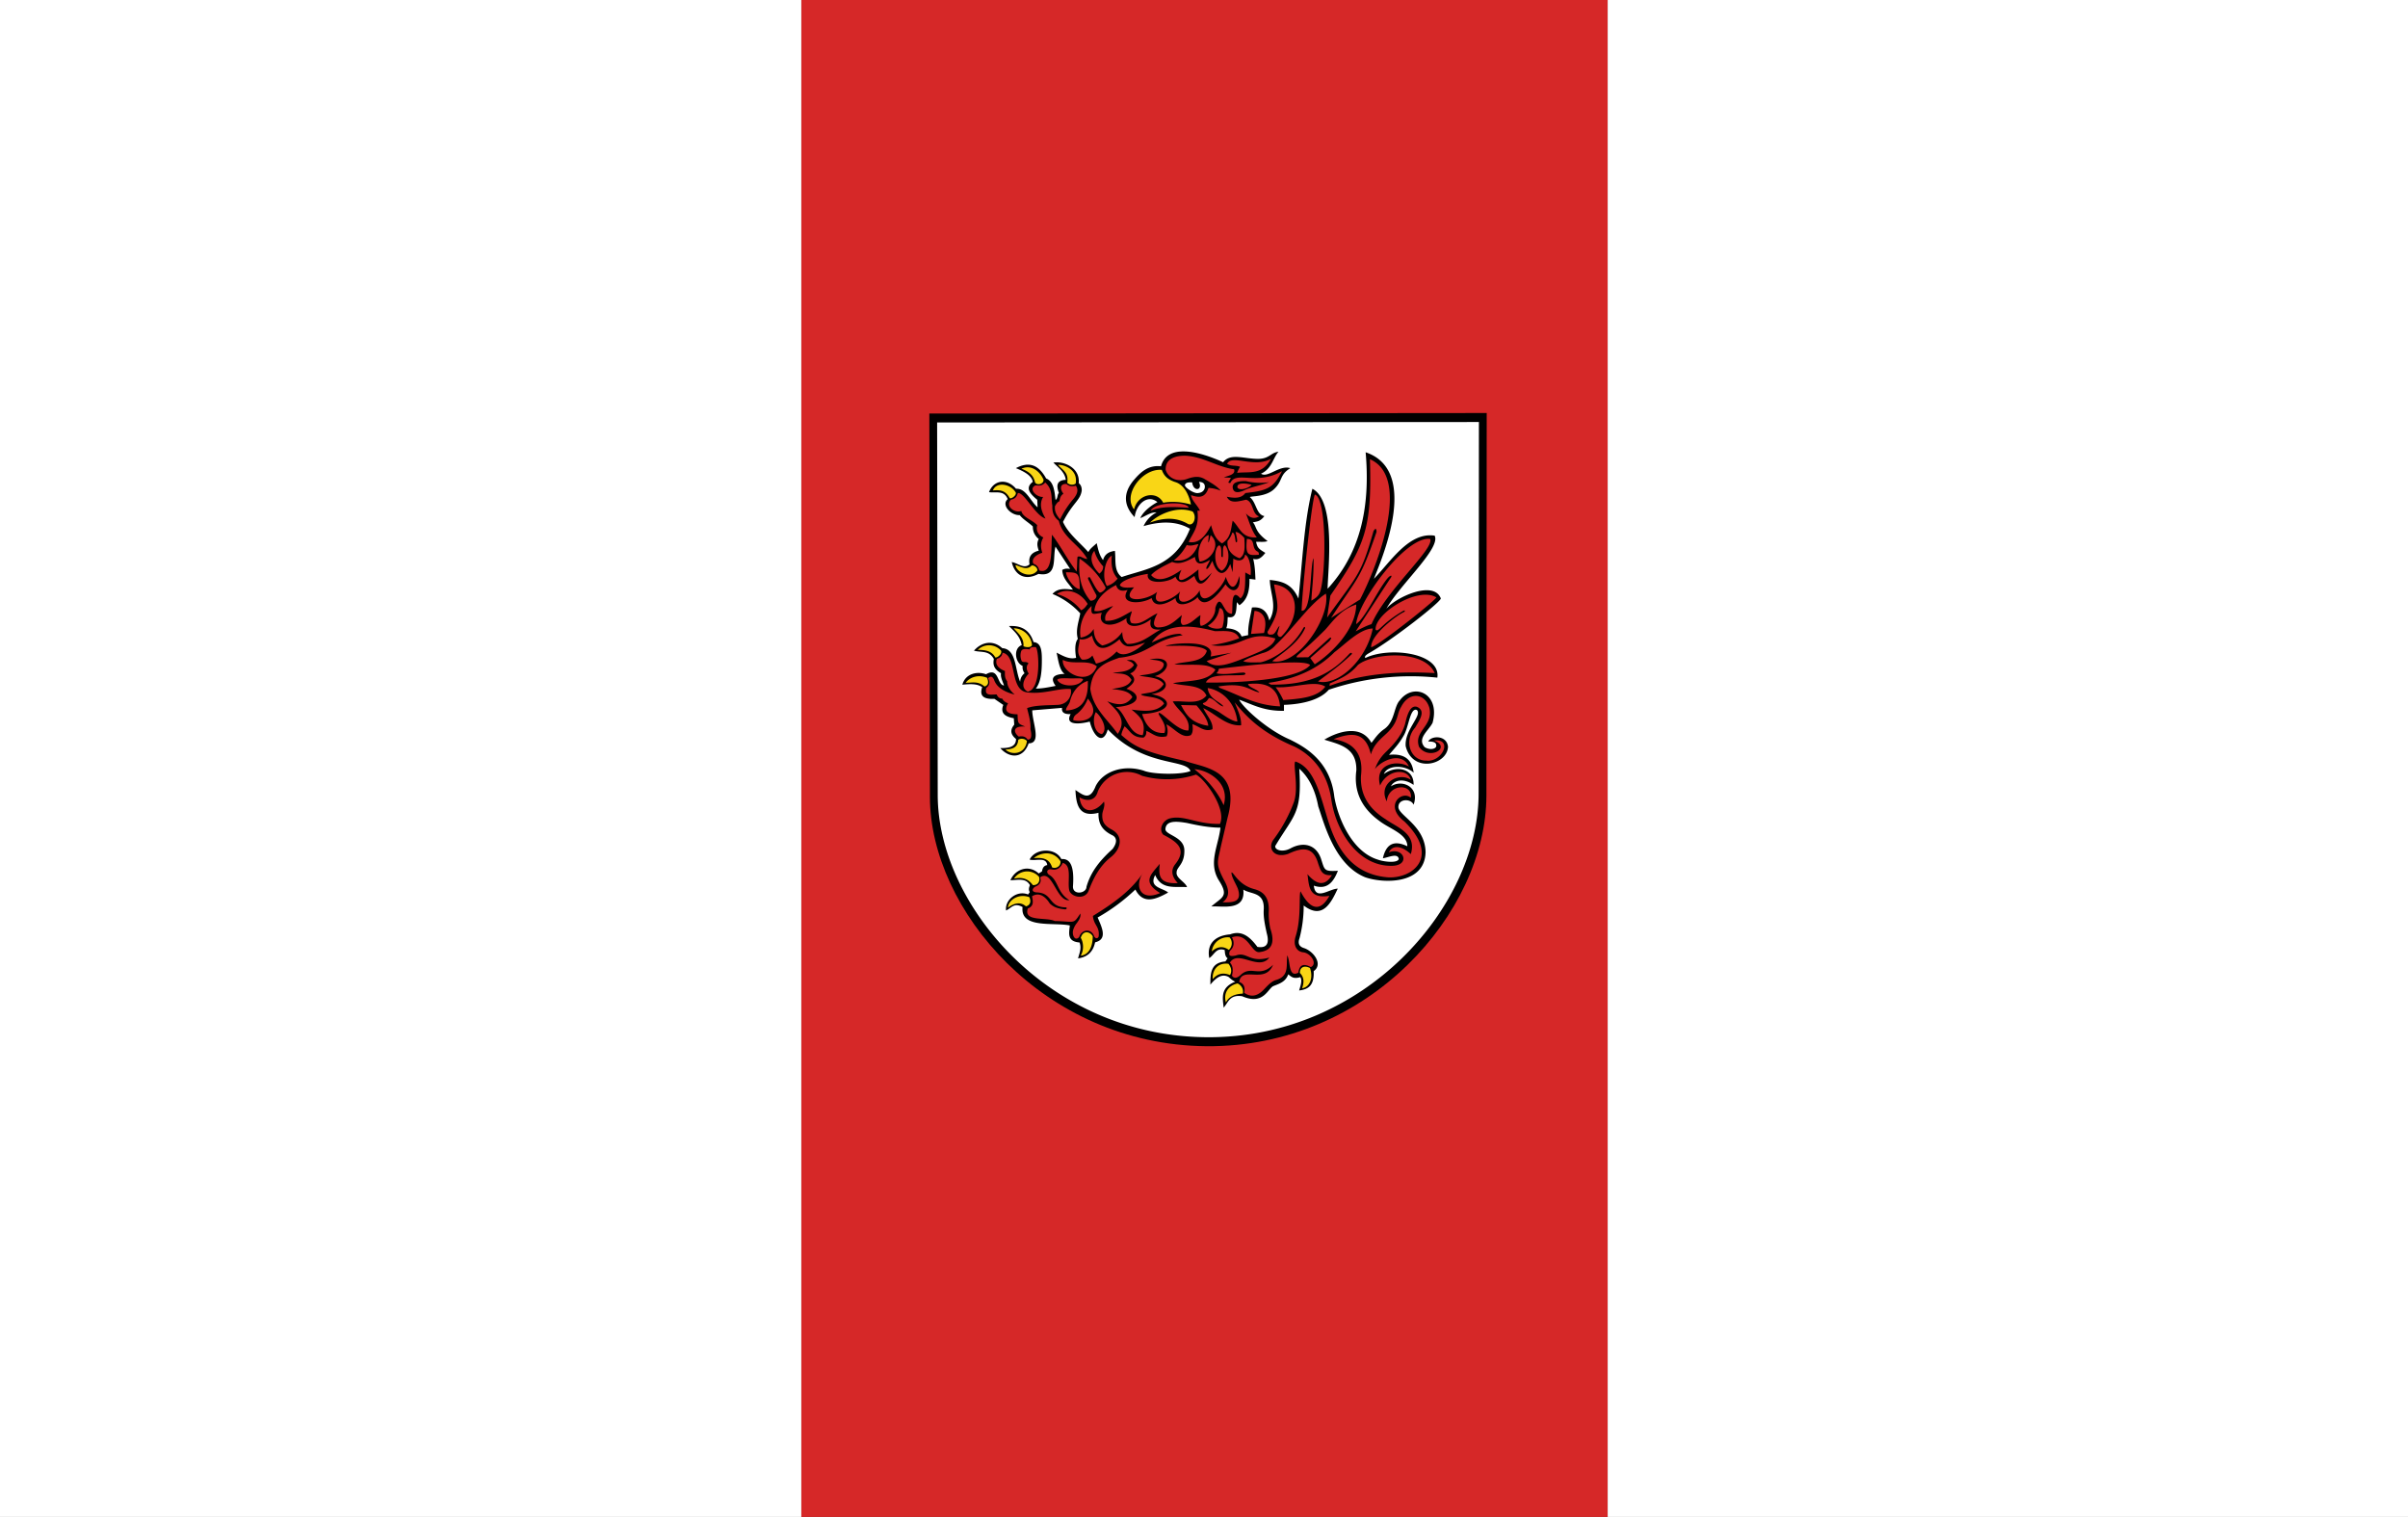 <svg width="812.225" height="511.689" id="svg2" viewBox="0 0 812.225 511.689" xmlns="http://www.w3.org/2000/svg"><rect x="0" y="0" width="812.225" height="511.689" fill="#333333" stroke="none"/><g transform="translate(228.4 3.3)scale(.476)" id="g3030"><path transform="scale(-1 1)" id="rect3053" style="fill:#d62828;fill-opacity:1;stroke:none" d="M-659.4-7H-88v1075.9h-571.4z"/><path id="rect3024" style="fill:#ffffff;fill-opacity:1;stroke:none" d="M-480.2-7H88v1075.9h-568.2z"/><path id="rect3028" style="fill:#ffffff;fill-opacity:1;stroke:none" d="M659.4-7h568.1v1075.9H659.4z"/></g><g transform="translate(312.2 140)scale(.253)" id="g3970"><path d="M748.1-2.7 5-2l.8 511.5c.2 149.3 151 330 368.5 332 217.4 1.8 373.2-179.3 373.4-334Z" id="path3944" style="fill:#000000;fill-opacity:1;stroke:none"/><path d="m737.7 9.3-722.3.6.8 497c.3 145.2 146.8 320.8 358.1 322.6s362.8-174.2 363-324.4zM344.5 48.5c18.4.2 40 8.8 52.2 14.4 10-12.8 28.2-4.2 47.5-4.5 14.3-.3 16.5-8.6 26.3-9.4-7.3 8-8.7 22.6-23.3 29.2 8.9 6.2 24.6-12 39.1-7.4-15 9.3-9.5 16.4-21.7 28-11.1 10.5-30.4 9-32.3 10.6 9 7.4 8.4 23.2 19.4 25.3-5.7 7.5-9.6 7-15.4 8.4 5.2 5 2 12 19.7 24.9-3.8 1.6-9.5.9-15.4 1 1.8 7.8 3.1 9.2 12.4 14.8-4.3 5.2-8.7 10.2-16.2 7.9 2.4 10 2.6 18.8 3 27.7l-8-1c.4 15-2.4 27.8-13.4 35.2l-3.3-4.1c-1.2 9.7.4 22.4-12.2 19.8-.5 5 0 10-2 14.9 9 .6 17.4 3 20.4 11l8.8-1.8c-.5-13.6 3-24.7 5-36.8 11.4-1.2 20 3.2 23.2 17.2 11-18.3 1.1-35.7.6-54 14.3 1.7 29.2 3.9 38.2 24.9 5.4-49.4 7.4-101.8 18.6-146.4 31.9 16.2 20.6 108.5 20.3 133.3 45.5-49.5 56.8-112.4 50.7-182 71.3 24 23.8 136.9 11 168.7 22-22.3 46.7-62.8 81-57.5 8.5 16.8-45.6 64.5-64.4 97.4 12.8-15.3 63-38.6 72.6-13.8 1.2 4-65 56-97.4 74-2.2 1.7-4.7 3.3-3.2 5.5 31.8-15.4 100.8-7 96 26.2a342 342 0 0 0-144.7 16.1c-11 12.8-33.1 19.3-59.8 20.2v7.9c-26.7.6-41.7-8.3-59.7-14.8 4 9.2 36.6 40 68 53.3 15 7.7 53.2 25.6 58.8 75.9 4.8 28.5 23.4 73.4 58 84 8.5 3.1 26.5 5 28-.9-1.5-8.3-13.6-2-21.2-.9 3.9-17.6 13.5-25.2 32.6-16-.1-16.7-24-23.2-37.6-34-24.3-17.7-34-40.3-30.4-67.2.6-30.6-22.3-34.4-42.7-40.9 15.4-9.3 48.1-22.3 62.8 4.2 4.1-4.8 8.2-12.3 17.6-18.7 13.6-10 12.2-29.4 20.2-37.9 18.3-24.3 54.5-9.6 43.7 30-5.5 10.7-21.1 20.8-10.4 32.5 7.6 4.3 14.6 2 15.3-1.2.7-5-3.3-6.6-10.7-6.4 3.7-8 24.7-9 26.4 6.9-1 24.4-47.3 35.7-56.4-.6-2-21.7 22.7-41.5 14.8-48.4-9.3-3.5-10.5 23.8-18.2 35.4-5.5 9.7-12.3 16.7-18.8 24.4 21.2-2.2 30.7 6.9 32.8 23.8-12.3-11-35.2-10.2-39.7 1.8 17-12.5 40.5-7 39.6 14.5-14-9.8-26.4-6-30.2 1.9 15.6-10 38.7 1.4 30.2 24.5-3.5-8.4-19.5-8.1-20.2 2.2-1.8 11.5 35.5 25 36.2 61-1 44.3-57.9 41.6-80.6 33.5-40.8-16.6-54.5-71.4-62.5-94.5q-6.1-32.9-25.3-50.2c3.8 60-6.5 60.4-32 103-1 5.4 10 9.2 21.1 2.8 16.6-8.6 33.4-4.7 39.9 14.3 5 15.3 3.7 17 22.5 16-5.8 15-14.4 25.9-32.1 19.8 2.1 20.6 20.6 4.2 31.9 4-9 19.2-20.2 41.8-45.4 22.5a171 171 0 0 1-5.5 43.4c-2 5.8-2 11 6.3 13.5 12.9 4.5 25.3 21.8 12.5 30.6 1 20.7-8.6 24.4-19.4 25.8 2-6.6 4.4-13.4 1.6-17.8-9.5 2.9-12.3-.9-16.1-3.7-3.5 10-11.8 12.4-19.5 15.5-7.4 2.6-13.1 26.3-41.8 13.7-16.8-2.6-18.6 8.2-24.8 15.2-1.3-12.6-4.8-26.7 15.4-34.6-4.5-2.1-6.4-4.2-8.8-6.3-9.1-5-16.9 1.2-24.3 10.2-.1-14.9.3-29.3 20-30.9l3-4.2c-3.4-2.3-3.6-6.7-3.9-11-11.5-3.9-14 6.8-20.6 10.7-3.7-19.9 8.8-30.1 27.8-31.6 16-6 26.8 3.8 36.4 16.7 12.5 2 16.3-4.5 12.4-18.4-2.2-10.3-4.5-20.5-4-30.8 1.6-24.5-16.6-20.4-27.2-27.2 3.1 29.2-27.8 21.5-42.7 22.5 14.2-12.5 23.9-13.1 10.2-34.6-14.7-23.5-.7-46 2-70.5-15.3 0-30.1-3-45-6.3-12.6-2-27-3.8-28.3 7.6-1.5 8.8 26 10.2 25.2 30 0 17.6-10.3 21.3-10.3 28-1.3 8 11.4 12.9 13.9 20-15.8-1.2-34 4-42.5-16.1-8.8 16.7 9.4 16.8 17.3 23.3-17.1 9.6-33.5 16-43.7-4a253 253 0 0 1-50.3 37.3c5.6 13.1 13.7 29-3.4 33.1-3 14.2-11.6 19.8-22.7 21.4 1.6-6.7 5-13 2-21.2-17-1.3-14-12.5-13-22.7-21.7-4.5-66.3 4.6-63-24.5-11.6-6.7-15.3 1.9-22 4.5-1.8-14.1 14.5-27.4 29.4-21.3l2.2-3.2c-2-3.1-1-6.2.2-9.2-5.4-10.1-16.4-6.7-26-6.6 6.2-14.7 24.5-21.4 37.7-9l4.4-2.8c.7-4 2-7.6 7-8.4-1.6-11.4-15.1-5-23.5-7.3 7.3-15.1 34.1-16.6 42.3-.7 11-1 17.6 7.8 15.5 36.2-.6 12.5 18 9.7 18 .8 6-21.2 19.1-36.2 34.8-50.5 5.6-7.5 6.5-14.3.2-18-16-7.6-19.3-17.7-19-30.2-26.6 6.8-29.8-11.6-30.7-30.4 11 7.5 19.4 14.1 27-5.3 10-19.6 36.7-29 64-20.5 11.6 5 50.2 5.8 62.3.5-6-16.7-61.8-4.5-110.2-55.5-6 21.3-19.1 10-24-10.4-16.7 4.3-33.3 4-25.5-10-9.5.4-12.2-3-11.5-8.3l-39.7 3.3c0 16.1 13 44-4.8 44-7.3 21-26 20-37.8 6.3 11.1.1 20.9-1.2 21-12.1-6.4-5.2-9-11.2-2.4-19.1l-.6-8.6c-11.3-2-18.4-6.5-14-17.7l-11.8-8.1c-13.2.6-20.7-3.1-16.3-15.6-7-5-16.7-4.2-26.5-3.3 4.4-15.4 20.4-18 31.6-13.9 17.7-10.2 14.4 14.4 24 14.9-2.1-5.7-5-11.6-4-16.3-10.4-5.8-10.8-12.4-9.6-19-6.6-12-17.4-8.3-26.5-11.1 9.2-10.6 24.4-15.4 37.7-3.3 19 1.1 16.8 28.6 23.9 44.8a15 15 0 0 1 5.9-11.4 13 13 0 0 1-2.6-9.7c-10.6-4.6-12.3-24-1.2-27.7-2.4-12.5-10.1-18.4-17-25.5 11.7-.6 26.5 1.5 32.7 21.4 10.9.9 11.3 12.6 11.1 27.7-.2 11.4-1.1 25.4-8 34.3 8.9 0 18.2-2 26.4-3.6-7.4-10-3.7-15.5 12-16-6.8-4.6-8.3-17.2-10.7-28.3 8.4 4.2 16.6 9.3 26 6.9-2-12-1.3-20.8 2.3-25.3-3.3-11.6 1.2-22.8 3.2-34a104 104 0 0 0-37-25.9c7.2-8.1 17.2-6.8 27.2-5.7-5.4-8.3-13.6-14.2-14.2-26.3 3.9-2.2 7.2-1.8 10.5-1.4l-19.5-29.7c-4.1 15.2 3.7 41.1-22.7 36.4-19.5 10.3-32.1 0-35.6-15.8 8 1.3 16.4 9.8 23.7 3-2-11.1 3.6-16 12.3-18.2-1.6-4.9-3.2-9.7 0-15.5-4.8-4-8-9.3-7.9-16.7-5-5-13-9.3-17.5-15.2-11.3.7-25.2-13.3-16-21.3-5-12.5-16-7.8-24.9-9.3 6.2-16.7 24.4-18.5 36-4.5 13.1-1 19.1 16.4 28.7 24.7l-.4-10c-9.7-8-16.6-15.9-6-23.9-1.2-8-10.6-13.5-22.5-18.3 15.2-8 29-6.9 40.3 13.7 10.2 4.3 11.1 16.5 12.6 28.7 3.3-2.2 2-6.9 4.4-9.4-3.8-10-2.6-17 9.2-17.4-1.3-10.4-9.9-16.3-16.5-23 12.4-2.4 35.8 5.9 33.8 27.4 2.8 2.3 4.1 5.3 4 9.9-1.9 13.3-11.8 16-25 41.8 7.1 15.7 22 27 33.8 40.2 2-4.4 7-8 11.2-11.8 1.8 8 3.4 15.9 8.4 22.5 2.3-8.4 8.4-11.3 15.8-12.3 1.6 12.2-1.8 26.3 9 34.9 32.7-11.2 71.2-14 91.1-64.4-18.8-10.9-40.4-9.8-61.9-3.5a39 39 0 0 1 17.4-18.3c-8-.6-15 5.3-21.8 7.6 3-6.6 10.6-14.7 22.9-21.3-12.8-10.7-28 2-30.4 20-13.9-14.4-16.4-31-1.4-49 9.3-11 19.5-20.7 36.6-18.8 4.1-15.2 16.4-20 30.6-19.8m20 40.6c5.4 11.7-7.5 13.6-9.1.7-4.8-.2-8.9 0-9.7 3.8.3 3.3 12.7 11.8 18.1 10.3 4-.3 8-2.8 8.5-7.6.3-5.3-3-7-7.8-7.2" id="path2972" style="fill:#ffffff;fill-opacity:1;stroke:none"/><path d="M277 123.7q.3 0 0 0z" id="path3644" style="fill:none;stroke:#feed00;stroke-width:1px;stroke-linecap:butt;stroke-linejoin:miter;stroke-opacity:1"/><path d="M354.8 89.7z" id="path3654" style="fill:none;stroke:#feed00;stroke-width:1px;stroke-linecap:butt;stroke-linejoin:miter;stroke-opacity:1"/><path d="M53.8 356.8z" id="path1362" style="fill:none;stroke:#000000;stroke-width:1px;stroke-linecap:butt;stroke-linejoin:miter;stroke-opacity:1"/><path d="M53.6 356.8z" id="path1364" style="fill:none;stroke:#000000;stroke-width:1px;stroke-linecap:butt;stroke-linejoin:miter;stroke-opacity:1"/><path d="M175.6 353q.2 0 0 0z" id="path2279" style="fill:none;stroke:#000000;stroke-width:1px;stroke-linecap:butt;stroke-linejoin:miter;stroke-opacity:1"/><path d="M502 764.2c3-8.5 2.5-15-3-20.4.1-7.7 5.7-10.4 13.5-6.6 4.8 13.9-.7 25.8-10.5 27m-101.6 18.9c4.4-8.4 12.7-11.3 22.5-11.7 1.6-6.8-3-11.8-6.9-13.6-12.3 2.7-19.2 12.7-15.6 25.3m-17.5-31c-1-9.7 4.7-22.5 20.9-20.5 4.9 6.2 4.1 11.8 2 15-11.3-4.4-17.7-.4-22.9 5.4m-1.3-36.8a21.3 21.3 0 0 1 23.7-18.8 12 12 0 0 1-1 16.7c-7.8-5.7-15.8-4.4-22.7 2.1M144.3 590.7c10.4-.7 20.4-.4 24.4 12.4 5.2 2.2 11.8-1.6 11.1-8.2-9.5-14.6-26.2-12-35.5-4.2M118 618c10.8-2.2 18.6 0 25 8.7 7 .3 9.8-5 8.4-10.8a20.8 20.8 0 0 0-33.4 2m-8.2 38.9c4.8-3.6 14.8-9.9 24-1.8 4.2-1 7.8-4.8 4.6-12.2-14.8-5.4-28.1 4.1-28.6 14m97 64c5-8.5 3.2-18.8.1-23.8 3.2-11 12.9-8 16-2-.3 16.6-6.6 24.7-16.1 25.8M106.6 446c8.4-.7 16-1.8 17-13 2.8-2.3 9-1.8 11.5 1.7-2.4 18.1-20.6 19-28.5 11.4m-53.1-89.2c8.2.2 16.3-2.7 25.1 5 5.8-1.8 5.4-6.3 3.4-11.6-13.3-5.3-24 .4-28.5 6.6m16-43.8c8.5 0 18.4.6 23.4 10 2.1 1 9.6-4.3 7.7-9a21.4 21.4 0 0 0-31-1m47.7-28.8c14 0 23.7 11.4 24.6 22.3-1.5 4.2-9.1 2.9-11.4 1.6.9-11-6.8-17-13.2-24m181.9-140.8c19.5-7.2 35.7-7 50.8 1.9 7.7 3.3 12-10 6-16.7-22-7.9-46.2 4.4-56.8 14.8m54.6-24c-2.7-13.6-9.5-26.9-21.4-30.2-11.6-4-14.9-9.6-17.5-16.1-26-2.3-52.6 33.3-36.9 52.6 5-20.7 30.4-25.5 38.8-8.8 12.5-2.3 25-1 37 2.4M120 200c5.4 1.3 14.6 7.9 21.3.7 3.3-1 8.6 3.2 7.6 6.7-8.8 11.4-28 2.4-29-7.4m-.1-97.5c2.8 3.6-5 9.6-7.6 8.3-5.5-10-12.1-11.3-22.5-10.3 5-12.3 23.6-8.4 30 2m8.2-31c13-6 24.6 3.6 29.3 14.6.8 6.1-9.2 8.2-11.3 3.5-2.3-10.5-9.7-14.8-18-18m61 18.7a9 9 0 0 0 11.2 1.1c3.3-18-14.1-25.3-23.5-25 6.4 7.5 14.4 10 12.3 24" id="path2828" style="fill:#f9d616;fill-opacity:1;fill-rule:evenodd;stroke:none"/><path d="M305.5 306.3c-15.2 9.1-30.8 16-47.4 17.3-17.5 6.4-35.7 11.9-38.5 41.4 3.6 26.4 23.3 41 36.6 60.1 13.3-19.3-1.8-31.8-14-43.5 12.5 4.8 24.4 7.3 33.5-5.5-4-8.3-15.7-9.5-27.4-10.8 10.4-2 22-2.6 26.3-12.2-5.7-9.9-15.9-8-25-9.2 10-2 21-.5 28.2-10.5-2.6-5-6.4-4.9-9.7-6.5 5.4-.4 9.7-2 14.3 6.7-2.7 7.1-5.6 9.4-9.7 10.9 10.8 8.2 3.5 14.4-4.9 20.5 19.8 6.3 20.3 22-14.3 24.4 14 7.5 16.4 36.5 36 37.4 5-17.1-4.2-25.6-14.9-34.1 16.5 2 33.1 4.2 43.3-7.9-4-10.4-29-8.4-30.8-12.5 10.2-2.7 22.8-1.5 30.3-13.5-6-10.2-26-9-32.2-11.6 16.1-1.9 31.2-4.3 32.4-14.7-.5-5-11-6-19-6.5 31.3-6.8 28.4 16 6.9 22.2 19.2 3.3 21.8 20.2-4.4 23.9 30.4 5.4 28.3 24.5-12.4 26.5 4.8 15.6 13.9 26.4 29.8 25.2 4.4-12.3-9.8-24.2-7.6-26.5 3.6-2.2 25.2 24.6 39.5 23.2 3.6-16.8-13.8-25.8-20.8-38.7 15.6-1.2 34.5 5 44.9-7.8-7.2-15.6-29.2-11.8-44.7-16.5 20.7-4 47.1-1.5 56.6-18-11.2-10-36.3-5-54.7-7.2 15.6-4.7 38.1-1.6 43.3-17.9-6-8-36.2-7-55-6.5 3.7-3.2 68.3-10.5 60 14l27.8-5-33 11c11.8 12.1 33.2 2.9 54.1-5.4 16.6-7 34.8-13.4 37.4-24.6-39-11.7-43.8 14.7-85.8 9 14.5-2 26.7-5.2 37.6-9.3-4.8-11.8-19.5-9.4-32.5-9.5-48.8-13.2-71.3-3.2-84.2 15.2 12.5-5.3 24.8-11.8 37.9-11.6l3.5 1.9a106 106 0 0 0-37.3 12.7m55.7 80.8c5.8 6.9 15 18.1 15.7 27.2-24-3.6-30.4-16.6-36.4-27.7zm28.7-25c2 .6 1.3 1.3 3.2 2 26.6 9.9 47.5 23 79.5 24.3-2.6-26.6-19.8-32.2-42.6-29.8.1 4.2 12.3 7.1 15 11.3-13.4-2.6-19.4-14-55-7.9m-13.9 2c14.2 2 35.8 14.2 39.6 44.6-6.4-.2-15-6.2-22.7-11.4-12.9-8.6-25.1-10.1-23-13.2 4.6-1.2 6-4.3 7.8-6.8 7.6.7 12.4 10.3 19.3 11.3-3.9-6.2-19.3-9.5-21-24.5m-2.4-7.4c32.7.7 121.8-2.3 139-23.3-7.6-8.3-82.1.4-121.6 4.9-.6 2-1 4-3.4 6.1 11.2 2.5 24.5-.6 36.8-1q4 1.5 0 3.2c-18.3 1.7-44.7-2.7-50.8 10m93 6.3a92 92 0 0 1 10.2 17.2c22.7-1.8 45.4-3.4 56-17.9-13.9-9.2-42.8 2.5-66.3.7m72-1.7c45.3-17 93-19.5 140.2-17.1-14.3-32.4-83.3-26.6-102.4-10.8-11.2 13.5-24.5 18.8-37.5 24.7zm-81.6-4c36-5.3 65.4-18 88.2-41 13.6-10 33.8-31.4 51-31.5-9.2 44.4-48 77-73 70.6 14.5-11.3 27.2-19.4 45.3-36.7-.3-2-1.6-1.7-3.2-.5-22.5 25-51.4 42.2-104.9 41.4zm38.2-34 15-.2 28.2-25.5q4.8-2.4 0 4L512.9 324l5.9 8.3c19.2-12.1 54.8-44.2 55.4-79.7-20.7 6.7-30.4 21.3-41.2 33.4-33.2 33.2-40.5 34.9-37.8 37.2m-71.7 5c5.5 2.2 14.6 1.5 23 1.5 11-2 40.6-15.8 57.3-46 1.8-2.6 3-.4 1.4 2-10 21-35.8 35.6-43 42.5 34.8 7.2 78-59.7 71.5-90.1-22.3 14.4-42.5 45.5-66.8 68.3a33 33 0 0 1-17.8 11c-10.3 3.6-20.6 7.2-25.6 10.8M594 309.4c5.2 1.5 84-60.5 87-66.3-25.1-15.2-82.7 22-81 43 3.9 4.5 7.4-8 37.3-25.3 2.2-.6 2 0 1 1.6-7.5 2.8-44.7 29.6-44.3 47m-20-30.6c2.7-31.4 67.1-118.2 98.7-113.6 6.2 12.8-58.4 68-78.2 113.6-5.9 1.7-13.8 5.7-21.1 9.6l45.8-70c4-5 1.3-5.9-3.3-.8-14.3 17.4-29.2 52.6-42 61.2m-38.6-8.8 4.4-29.4c46-66.5 55.6-88.9 52.7-181.7 55.7 24.2 10.2 142-13.2 187l-38.6 24.6c36.3-55.7 38.6-50.3 60.6-114.6-.1-6-1.9-4.5-4-1.3-16.7 59.5-21.8 59.2-61.9 115.4M519 106c15.9 4.6 15 102.4 7.4 128.5-2.3 7.8-8 10.4-12.1 13 .8-16 3.2-30.7 3-56.6-4.8 7.6-1.9 72-16 70 1-29.8 13.5-146.3 17.7-155m-54.4 120c5 30 9.6 32.4-8.7 63 .1 4.7 3.7 4 7.1 3.5 4.3-2 6-9.3 8.9-11.2l-2.5 8.8c-1 1.9.8 7 4.7 5.5 26.8-26.3 24.4-65.5-9.5-69.7m-30.7 66 4.6-30.7c11.6.7 17.8 11.1 12.7 29.5zM227 396.1c7.5 5.9 16.6 23 8.1 29.3-11.2-1.9-13-20.9-8.1-29.3M216.3 378a47 47 0 0 1-14.2 20.2c-3.2 2-5.5 5-5.1 8.7 19.7 4.2 36.8-7.9 19.3-28.9m0-23.6c1 23.2-6.5 38.6-29 39.5-.8-3.5 4.2-7.7 5.3-12.5 2.6-10.5 9.4-22 23.7-27m-40.7-1.3c.9-2.6 9.7-2.3 17-2 9 .2 16.8-1 17.3 1.7-5.8 10.6-29.6 9.8-34.3.3m7.4-26.7c13.5 7.2 33.4-1.2 45.3 8.7-10.5 27.6-47.5 8.6-45.3-8.7m-47.7 64.4c9.5-4 26.6-3.7 41.2-4.4 14.3-1 19-13.6 17-21.1-16.6-1.5-36.2 7.5-58.4 4.4-23.5-3.3-12.6-49.3-32.5-52.8q-.7 6.2-7.5 8.1c-3.1 8 2.8 13.2 10.7 16.3-.1 4.6-.5 9.2 3 13.7q-.1 9 10 17.7c-14.5-3.7-24.3-10-27.6-20-3-6-5.5-3.6-8-1.8 3.3 5.3 2 9.5-2.3 13-2.8 11.2 6.6 8.6 13.8 8.6 1.4 2.6 2.6 5.4 7.6 5.6 1.7 4 6.2 5.7 7.7 6.2-6.3 10.7-.3 14.6 12.6 14.7.6 11.9-.3 12.4 10.4 16.3-17.2-1-16.1 7.5-8.8 13.4 4.4-.8 8.6-.7 11.8 4 5.5.2 5.7-5.5 3.8-14 .7-9.3-2.2-18.6-4.5-27.9m1-22c18.1-3.2 15-55.2 10.7-59.3q-7.2-.8-8.4 3c-5.4-.9-10.1-1-11.2 2.6q-2 6.3.7 12.8c2.5 3 5.8-.3 9.2 3.3-4 3.6-2.4 10 .3 13.5-7.1 7.1-11.4 19.2-1.3 24.1M426 186.2c-1.4 9.3-10.3 8.7-15.7 5.2l-1 18.2-3.1-11c-8.6 19.8-19 12.6-23.8-4.1-2.8 4.4-5.7 11.6-8 10.6-.7-3.1 3-6.8 4.8-12-10.7 6.6-18.9 7.4-20-4-10 5.2-20 11.1-30.4 6.7-11 5.3-22 10.7-28.1 17.5 8.6 11 25.5 3.8 40.5-7-11.6 24.8 10 10.2 22.6-.5-.7 23.2 5.9 15.5 18 4.3-7.2 11.4-17.3 24-23.4 4.3-6.4 4.4-19 15.7-25.3 1.1-8.4 8.2-40.3 11.4-36.7-3.7-4.2.3-34.2 6.1-37.4 15 2.9 4.4 11.3 3.3 19 2.9-20 21.2 15.4 18.8 30.7 6.1-9.4 23.9 22.8 9.4 30.7-.7-8.3 23.3 18.9 13.3 26-1.5 1.1 27.7 32.4-5.4 34.8-18 6 18 13.3 17.8 18-1 3 16.6-7.2 26.8-18.3 11-8.7 13-28.4 35.4-37.4 17-2.7 5-27.5 18.2-29.3 1.4-12.4 8.6-28.4 13.7-31.8 0-13.7 8.4-44.4 9.1-32-10.8-7.2 2-13.2 1.4-15.4-6.5-16.1 8-27.5 20-29 34.4 9.1 1.9 16.7-4 25-6.5-4.4 5.4-12.5 9.5-10.2 19.7 14 .8 24-7.1 35.2-12.8-.8 5.3-4.7 10.5-.6 15.8 12.9 3.6 23.3-8.2 34.8-13-4.8 8.5-7.5 17.6 0 18.8 14 .4 22.5-7.6 32.4-16.4-.4 4.5-3.3 9.6 1.1 13.2 9.4.2 16-8 23.7-13.2-.1 4.9-1.6 10.3.5 14.3 5.2.1 20-9.8 19.4-24 2.6-8 5.6-12 10.2-3.1 3.1 5 5.5 11.1 12 11 1.3-8.7-1-24.5 5-25.2 3.2.9 4.3 2.8 6.3 4.7 7.5-6.1 6-21.3 6.5-34.5l7 3.8c1.5-10.5-2-25.9-7.3-27.5m2.4-21c-2.1 21.6 1.3 22.2 15.7 21.1.8-1-.2-3.6-1-4-9.9-4.3-1.9-17.3-14.7-17.1m-19.4-8.5c4.1 0 3.6 12.4 5 13l.2-.3c1.6.7 1.9-2.3-1-13.5 4-.2 9.3 5 11.8 8 .3 10 2 22.3-6.3 27-7.3-2.4-17.5-9.2-16.1-23a32 32 0 0 0 6.4-11.2m-9.7 17c7 8 6 27.7-4.4 33.9-12-5.7-9.9-31.9-3.5-33.8 3.8.7 2.5 9.7 3 15.2l1.8.5c.8-5.7-1-15.1 3-15.8m-21.7-13.8c-11 3.6-16.8 23.4-12 35.5 15.2-1.6 29.2-22.8 14.6-35.2-1.4 4.7-1.8 8.5-3.1 9.7-.5-2 .4-4.3.5-10M331 193.6c7.7-5.8 13-12.8 17.2-20.4 6 2.2 10.7-.6 15.6-1.1-6.8 18.3-19.7 23.7-32.8 21.5m84.3-116.5c16-2 33 3.6 45.2-18.7C437.5 71 408.2 52 402 65c5 3.6 11.7 1.6 17.3 4q-2.5 4-3.9 8m19.2 16c-7-2-19.3-3.6-18.9 3.2 1.7 5.5 15.3 1.6 18.9-3.2m-23.3-20.7c2.3 7.4-8 8.4-13.6 10.8l9.4.6-3.9 6.8c.8-1.2 2.6 1 3.2-.2 7.8-16.3 35 4 68.8-15.5-11.4 22.3-19.4 26-48.9 29.2-5.5 7.5-14.8 6.9-24.7 4.9 4.7 10 15.7 6 25.8 4 10.2 3 7.3 19.1 17.3 22.2-7.2 4.2-12.8 1.4-17.7-4 4.5 11 7.5 23.1 14.6 32-20.6 1.5-22.8-13.7-32.2-22.2-2.5 11.2-2 22.8-14.2 30.2-8.8-5.6-11.9-14.2-14.6-24.3-8.2 16.6-17.7 25-29.9 22.4 5.6-12.2 14.5-20 11.7-41.7h3.4c-3.3-7.5-10.7-12.9-11.9-20.7 9.4 3 18.4 5 23.3-9.6q7.3.2 16.3 3.6c-5.9-7-14.4-11.2-22.4-16-6.5-3.4-13.3-3-22.5.4-10.7 3.9-24 1-28.5-11.9-.7-16 14.5-19.6 27.7-19 23.3 1.7 41.7 15.1 63.5 18M458 89.5c-9.6 4.1-25 6.5-33.5 11-10.1 4.4-13.9 2-15-3.2-.9-7.2 6.1-9.4 17.4-9.3a81 81 0 0 0 31 1.5m-157.7 38c15.6-6.4 33.3-4.9 50.6-3.9-2.3-8.8-45.4-7.8-50.6 3.8m-95 63.9a106 106 0 0 1 34.6 38.1c1.5 2.2-5.2 8-7.9 7.2-4.8-4.1-8.6-13-12.8-20.2q-3.3-.8-2.3 2.5c3.5 6.9 6 12.3 10.8 21 1.2 2.7-1.8 7.9-7.9 7.6-14-16.6-16-36.2-14.4-56.2m43-3.9c-1.1 11.7.1 22.5 7.8 30.7-3.4 3.7-6.4 7.4-14.4 9.8-7.2-11.8-2.5-36 6.7-40.5M225 181a49 49 0 0 0 11.8 20.7c0 4.9-2.3 7.6-5.1 9.7-10.3-10-13.9-21.8-6.7-30.4m-37.8 28.6c.2 6.3 10.1 21.6 18.4 22.6-.5-21.4-1.3-22.5-18.4-22.6m-12 29a64 64 0 0 1 32.2 21.7c4.8-2.3 6.4-5.5 8.7-8.4-9.3-16-28-22.2-41-13.3m4.1-99.5c-3.7-4.9-7.6-9.6-6.7-17.6 1.6-2.8 3.3-5.5 6-6.6.5-4 1.6-7.6 5.3-10-5.4-7.1-4.2-13.5 4.1-13 3.6 3.6 8 3.4 12.4 2.3 5 7 .1 14-5 19.7a134 134 0 0 0-16 25.2m22.1 69.7c1-8.6.5-15 1.2-19.8 3.8-2 7.4 2.8 13 2.8-11.3-20-32-27.5-38-50.8-6.4-4.8-9-10.9-8.6-20.2-2-10.4 1.2-21.2-9.5-30.9-5 5.7-9 3.7-13.3 4-9.5 4.7 1.7 15.9 10.5 15.3-5.4 9.4-2.6 18.6 3.2 28.8-13.8-4-28.1-35-36.9-34-1.4 4.9-3.4 7.7-9.2 8.8-8.5 9.3 6.2 18.6 13.8 15 2 8.8 14 11.5 21.2 19-1.9 8.4 1.8 13.3 8.2 16.4-2.7 4.9-4.7 10.4-1.4 20.4-8 2.5-15.1 8-11.9 14.6 4.8 1.7 6.8 4.4 7.8 9 19.3 6 15.5-30.7 17-47.6 11.5 14.8 20.7 33.6 33 49.2m20.3 85.2c-4.8 3.8-10.8 6.2-16.5 4.7.2 8.8-6 17.2 3 27.3 5 .5 10-.5 14.1-5.4l4.8 10.8a55 55 0 0 0 27.6-16.2c9 10.4 29.8-3.4 37.8-11.8-17 5.5-27 9.6-34-4.4-18.6 15.2-31 17-36.8-5m-.4-39.5a48 48 0 0 0-14.8 42.2q11.4-1.6 17.5-11.5c.4 8.7 2.2 16.8 11.5 22a43 43 0 0 0 26.6-18c.2 6.4 1.3 12.2 6.8 16 19.5 0 30-11.7 44.7-19.3-15.5 1.3-14.6-6-13.4-13.5-17 12.9-34.6 11-32.3-1.7-22.5 16-39.4 8-33-7-12 1.3-15 4.8-13.6-9.2m447.4 206.4c21 .8 34-30 9.1-26.9 24.2 9.2-6.6 27.2-20 8.4-7.5-21.5 19.3-27.3 13.8-52-5.8-19.8-27.3-22.2-37.8-1.1-6.4 9.9-2.3 19.9-20.7 36.5-8 7.4-15.8 14-19.5 26.7-7.4-32.3-27.8-28.6-49.8-20.4 19.7 3.2 40.8 13.4 36.6 48.6-1.5 27.6 12.5 45.3 33 58.3 14.8 10.7 41.9 18.9 33.4 46.4-9.4-9-23-14.5-29.3-2.4 20.2-7.6 29.5 17.6 4 18-47.2.6-75-49.7-80.5-87.5-5.2-37-25.6-59.9-49.4-71.5-42.4-18-62.6-38-79.6-59 3.7 10 9 19.5 8.6 30.6-19.6 1.5-33.7-15-50.5-22.9 4.2 9.4 13.4 18.2 12.3 28.2-11 4.2-18-4.2-26.7-6.7.6 5.5 1 11-2.2 14.6-12 5.2-21.7-9.2-32.5-14.4 1.5 5.3 2.6 10.6.3 15.9-13.5 3-18.7-4-27-7.2-.2 3.1.1 6.3-3.8 8.9-15.2.3-17.6-9-25.3-15-1.8 3.7-3.7 7.3-4.3 11.6 18 16 30.7 22.3 84.2 34.4 27.5 9.6 75.1 11 57.5 75.6l-8.9 38c-4.4 21.5-7.6 23 4 45.2 6.3 11.2 9.1 21.8-1.8 29.8 13.7.4 26.6 0 20.2-18.5-3-7.1-8.3-15.2-8.4-21.2 2.6-1.4 8.4 16.1 30 22 11.6 3 20.3 9.9 19.8 28.8-.5 8.6.5 16.2 1.9 23.6 7.3 20.8.8 30.2-15 31.8-10.5.3-15-27-36-19.8 3.8 7.4 2.5 13.3-2.7 18-3.2 8 2.1 7.3 7.7 6.3 15.2-5.8 17.8 10.3 44.8 2.7-13.9 18.5-41.6-11-52.5 6.7q5.6 5.8 2.7 17.4c3 4.8 7.7 2.8 12-1.3 14-12.8 24.5 4.7 42.8-13.2-10.7 26.6-41.6.7-45.2 22.9 7 2.5 8 8 6.7 14.4q13.4 9.6 26.7-4.8c5-5.2 10-10.8 16.2-12.3 18-5.6 12.6-20.6 14.6-32.7 4.3 8.8 1.4 30.2 14.7 23 1.5-11 7.5-12.4 16.6-7.4 9.2-4 .5-18.4-10-19.7-7.9-.7-14-8.2-10.4-20.7 8.1-24.8 4.2-55.4 6.7-60.6 13 25 26.4 27.8 38.5 6-28.3 4.5-26.9-13.7-29.3-28.9 9.7 11.2 21.8 19.2 32.7 1.2-14 1.5-15.4-7.4-18.3-15.1-7.1-25-23.2-21-40.4-13-19.6 6.2-27.4-8.6-19-19.5a198 198 0 0 0 27-49.8c6.6-19.2-1.5-49.7 1.8-54 24.6 7.8 32.7 42.5 42.4 74.4 10.4 35 29 76.2 81.8 80.1 32.4 1.4 69.5-27.5 21.2-74.6-27.8-21.4-2.8-42 8.6-31.5 3-19.7-30.1-19-32 4.8-12.2-23.2 15.1-40 32-28.8-5-16.5-31.9-13.2-40.9 7.7-8.2-29.6 23.3-34.6 38.5-25.3-9.8-21-36.8-8.1-45.5 3.4 2.1-5 4.6-12.9 14.4-22.6 13.7-13.2 23-25.2 26.4-39.7 3.6-16 8.5-23 15.5-20.7 12 5.4 3.4 17.3-2.6 27.6-15.7 17.8-6.4 45 15.9 44M290.7 609.3c-12.9 17.4-5.2 39.8 22 28-25-15.2-11.8-25-.5-38.9-1.4 13.8-2.2 27.2 24 25.6q-12.4-13.4-3.4-25.1c16-20 3-29.7-15.8-39.3-6.9-7.3-.6-19.6 9-21.9 19-4.6 35.8 8.1 66.5 7.4 9.3-20.7-21.5-61.4-32.1-65.7a123 123 0 0 1-72 1.5 42 42 0 0 0-58.8 21c-3.7 14-16.4 12.7-24.3 7.8 2.3 22.5 20.6 21.2 32.5 5.7 2 6.1-2 12.3-2.2 17-.4 9 2 14.8 13 20.5 16.7 9.4 10.8 27.1-2.1 36.9-14.6 11.7-22.8 27.7-29.3 44.9-5.5 12.5-24.2 7.7-25.8-1.8-2.3-12.4 4-32.6-8.5-35.8-3.4 7.5-8.4 10-14.7 8.7-6.6-1-7.8 4.1-3.5 7.2 12.3 6.8 10.7 24.2 27.1 33.8-17.5 2.4-22.6-42.2-39-30.4 1.6 5.2.6 9.7-7 12.6-2.5 1.7-6 6.2 1.6 7.4 23 .4 15.5 19.4 39.3 20 2.1 0 2 2.4-.5 2.7-9.3-1-15.3-2.7-20.7-8-4.8-7.7-13.2-15.9-23.6-9.5 1.4 6.6 2.7 13.2-5.6 16.3-6 18 23.9 11.2 36 16.7 27 .5 24.3 5 34-10 1.1 4.8-2.2 9.7-6 14.5-1.9 3-4 7-4 10.7 0 6.3 4 11.3 8.5 6.1 3.6-10.8 16.5-11.5 20-.8 1.5 3.1 5.1 3.4 6-.2 1.4-13.4-6.6-14.3-7.7-27.1 31-19 52.2-35.4 67.6-58.5m67.7-137.1c16 12.4 31 30 39 48 9-29.9-21-47.2-39-48m18-191.5a31 31 0 0 0 15.3-23.1c6.1-1.2 8 12.3 4 25.4-3.7 3.2-15.1 2-19.3-2.3" id="path3023" style="fill:#d62828;fill-opacity:1;fill-rule:evenodd;stroke:none"/></g><!-- app4joy --></svg>